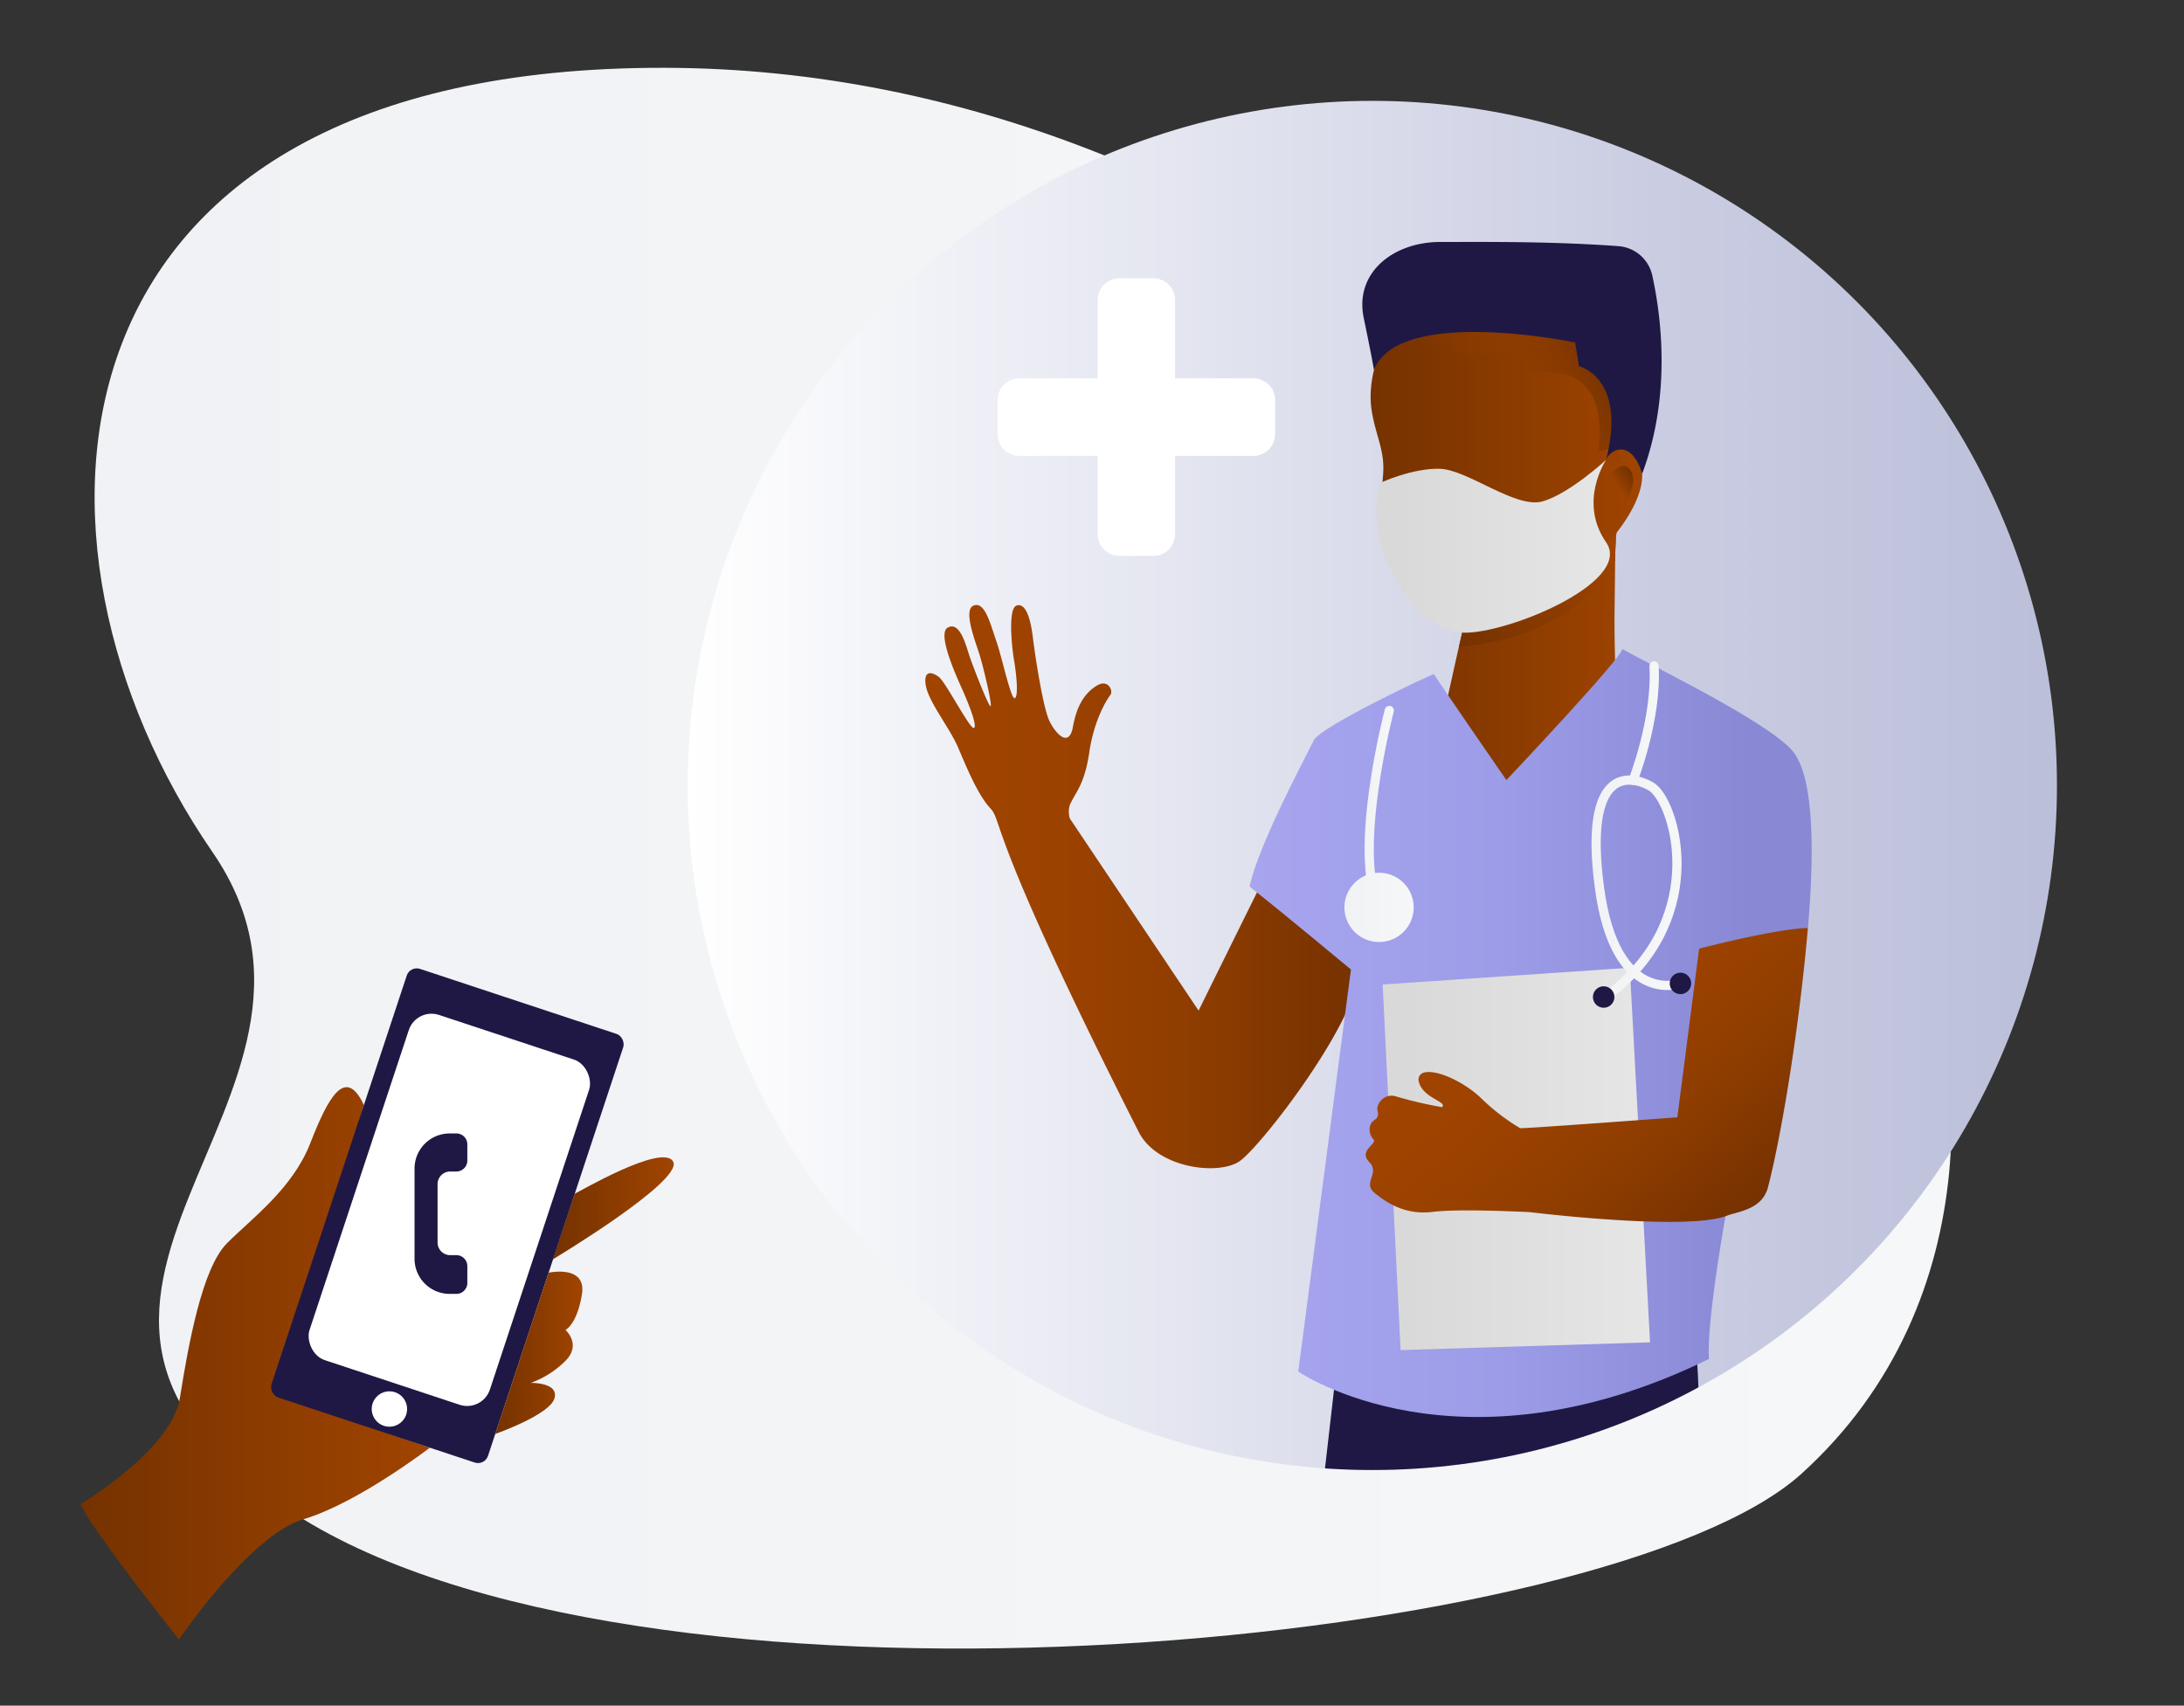 <svg xmlns="http://www.w3.org/2000/svg" xmlns:xlink="http://www.w3.org/1999/xlink" viewBox="0 0 736 574.85"><rect x="0" y="0" width="736" height="574.85" fill="#333333" stroke="none"/><defs><style>.cls-1,.cls-19,.cls-20,.cls-21{fill:none;}.cls-2{fill:url(#Безымянный_градиент_263);}.cls-3{fill:url(#Безымянный_градиент_19);}.cls-4{fill:url(#Безымянный_градиент_123);}.cls-5{fill:url(#Безымянный_градиент_123-2);}.cls-6{fill:#1f1844;}.cls-7{fill:#fff;}.cls-8{fill:url(#Безымянный_градиент_123-3);}.cls-9{clip-path:url(#clip-path);}.cls-10{fill:url(#Безымянный_градиент_123-4);}.cls-11{fill:url(#Безымянный_градиент_122);}.cls-12{fill:url(#Безымянный_градиент_48);}.cls-13{fill:url(#Безымянный_градиент_123-5);}.cls-14{fill:url(#Безымянный_градиент_13);}.cls-15{fill:url(#Безымянный_градиент_250);}.cls-16{fill:url(#Безымянный_градиент_250-2);}.cls-17{fill:url(#Безымянный_градиент_9);}.cls-18{fill:url(#Безымянный_градиент_13-2);}.cls-19,.cls-21{stroke-linecap:round;}.cls-19,.cls-20,.cls-21{stroke-miterlimit:10;stroke-width:3.1px;}.cls-19{stroke:url(#Безымянный_градиент_263-2);}.cls-20{stroke:url(#Безымянный_градиент_263-3);}.cls-21{stroke:url(#Безымянный_градиент_263-4);}.cls-22{fill:url(#Безымянный_градиент_263-5);}.cls-23{fill:url(#Безымянный_градиент_9-2);}</style><linearGradient id="Безымянный_градиент_263" x1="31.88" y1="289.21" x2="657.68" y2="289.21" gradientUnits="userSpaceOnUse"><stop offset="0" stop-color="#f0f2f5"/><stop offset="0.99" stop-color="#f5f7f8"/></linearGradient><linearGradient id="Безымянный_градиент_19" x1="231.75" y1="264.71" x2="693.2" y2="264.71" gradientUnits="userSpaceOnUse"><stop offset="0" stop-color="#fff"/><stop offset="0.16" stop-color="#f2f3f8"/><stop offset="0.71" stop-color="#cacde2"/><stop offset="0.99" stop-color="#bbbfd9"/></linearGradient><linearGradient id="Безымянный_градиент_123" x1="27.15" y1="459.49" x2="144.84" y2="459.49" gradientUnits="userSpaceOnUse"><stop offset="0" stop-color="#753200"/><stop offset="1" stop-color="#a04400"/></linearGradient><linearGradient id="Безымянный_градиент_123-2" x1="186.31" y1="407.23" x2="227.05" y2="407.23" xlink:href="#Безымянный_градиент_123"/><linearGradient id="Безымянный_градиент_123-3" x1="166.89" y1="455.93" x2="196.26" y2="455.93" xlink:href="#Безымянный_градиент_123"/><clipPath id="clip-path"><circle class="cls-1" cx="462.47" cy="264.71" r="230.72"/></clipPath><linearGradient id="Безымянный_градиент_123-4" x1="461.88" y1="193.49" x2="553.41" y2="193.49" xlink:href="#Безымянный_градиент_123"/><linearGradient id="Безымянный_градиент_122" x1="500.94" y1="561" x2="548.35" y2="530.36" gradientTransform="translate(76.28 -488.08) rotate(8.19)" gradientUnits="userSpaceOnUse"><stop offset="0" stop-color="#a04400" stop-opacity="0"/><stop offset="0.18" stop-color="#9a4100" stop-opacity="0.14"/><stop offset="0.52" stop-color="#8a3b00" stop-opacity="0.52"/><stop offset="0.9" stop-color="#753200"/></linearGradient><linearGradient id="Безымянный_градиент_48" x1="539.63" y1="181.26" x2="496.97" y2="223.14" gradientUnits="userSpaceOnUse"><stop offset="0" stop-color="#a04400"/><stop offset="1" stop-color="#753200"/></linearGradient><linearGradient id="Безымянный_градиент_123-5" x1="561.64" y1="574.58" x2="556.73" y2="579.41" gradientTransform="translate(76.28 -488.08) rotate(8.19)" xlink:href="#Безымянный_градиент_123"/><linearGradient id="Безымянный_градиент_13" x1="311.87" y1="298.75" x2="457.93" y2="298.75" gradientUnits="userSpaceOnUse"><stop offset="0" stop-color="#a04400"/><stop offset="0.3" stop-color="#9c4200"/><stop offset="0.62" stop-color="#8e3d00"/><stop offset="0.95" stop-color="#793300"/><stop offset="1" stop-color="#753200"/></linearGradient><linearGradient id="Безымянный_градиент_250" x1="432.37" y1="275.2" x2="433.35" y2="275.2" gradientUnits="userSpaceOnUse"><stop offset="0" stop-color="#a7a5ee"/><stop offset="0.44" stop-color="#9d9ce8"/><stop offset="0.89" stop-color="#8988d5"/></linearGradient><linearGradient id="Безымянный_градиент_250-2" x1="421.09" y1="348.15" x2="610.53" y2="348.15" xlink:href="#Безымянный_градиент_250"/><linearGradient id="Безымянный_градиент_9" x1="465.95" y1="390.58" x2="556.06" y2="390.58" gradientUnits="userSpaceOnUse"><stop offset="0.09" stop-color="#d9d9d9"/><stop offset="1" stop-color="#e6e6e6"/></linearGradient><linearGradient id="Безымянный_градиент_13-2" x1="513.2" y1="330.28" x2="583.46" y2="413.09" xlink:href="#Безымянный_градиент_13"/><linearGradient id="Безымянный_градиент_263-2" x1="548.79" y1="243.71" x2="559.05" y2="243.71" xlink:href="#Безымянный_градиент_263"/><linearGradient id="Безымянный_градиент_263-3" x1="589.48" y1="295.22" x2="623.67" y2="295.22" gradientTransform="translate(-31.13 -39.81) rotate(4.19)" xlink:href="#Безымянный_градиент_263"/><linearGradient id="Безымянный_градиент_263-4" x1="459.87" y1="272.62" x2="469.75" y2="272.62" xlink:href="#Безымянный_градиент_263"/><linearGradient id="Безымянный_градиент_263-5" x1="453.06" y1="305.81" x2="476.43" y2="305.81" xlink:href="#Безымянный_градиент_263"/><linearGradient id="Безымянный_градиент_9-2" x1="463.8" y1="184.08" x2="542.55" y2="184.08" xlink:href="#Безымянный_градиент_9"/></defs><title>Black Nurse TeleDoc</title><g id="Слой_1" data-name="Слой 1"><path class="cls-2" d="M640.79,300.48C585.78,188,428.42,23.27,224,22.85,10.59,22.4.25,183.56,71.53,287.06c58,84.16-89.43,151.3,30.78,225,121.66,74.56,440.81,42.6,504.81-15.4S664.56,349.07,640.79,300.48Z"/></g><g id="Слой_3" data-name="Слой 3"><circle class="cls-3" cx="462.47" cy="264.71" r="230.72"/><path class="cls-4" d="M27.15,506.92s30.63-18.15,33.46-35.73S68,427.51,76.5,419s22.12-18.43,28.08-33.75,11.82-26.16,18.05-12.83c-4,14.18-30.25,97.63-30.25,97.63l52.47,17.86S120.45,506.64,102.3,512s-42,40.55-42,40.55S29.7,514,27.15,506.92Z"/><path class="cls-5" d="M193.68,402.31c.85-.28,29.78-17.3,33.18-10.78s-40.55,32.9-40.55,32.9Z"/><rect class="cls-6" x="112.33" y="333.65" width="76.85" height="152.16" rx="3.54" ry="3.54" transform="translate(136.36 -26.62) rotate(18.31)"/><rect class="cls-7" x="119.41" y="346.47" width="64.01" height="122.55" rx="8.07" ry="8.07" transform="translate(135.77 -26.92) rotate(18.31)"/><path class="cls-8" d="M184.87,428.94s12.93-2.85,11.23,7.36-5.54,11.91-5.54,11.91,5.52,4.89,0,10.42a31.72,31.72,0,0,1-11.69,7.44s9.71-.21,7.94,5.32-19.93,11.89-19.93,11.89Z"/><circle class="cls-7" cx="131.23" cy="474.87" r="5.96"/><path class="cls-6" d="M157.49,385.65v5.48a3.69,3.69,0,0,1-3.69,3.69h-2.08a4.26,4.26,0,0,0-4.26,4.26v19.68a4.26,4.26,0,0,0,4.26,4.26h2.08a3.69,3.69,0,0,1,3.69,3.69v5.67a3.69,3.69,0,0,1-3.69,3.69h-2.27a11.83,11.83,0,0,1-11.83-11.83V393.79A11.83,11.83,0,0,1,151.53,382h2.27A3.69,3.69,0,0,1,157.49,385.65Z"/><g class="cls-9"><path class="cls-7" d="M422.42,127.5H396V101.13a7.35,7.35,0,0,0-7.35-7.35H377.25a7.35,7.35,0,0,0-7.35,7.35V127.5H343.53a7.35,7.35,0,0,0-7.35,7.35v11.44a7.35,7.35,0,0,0,7.35,7.35H369.9V180a7.35,7.35,0,0,0,7.35,7.35h11.44A7.35,7.35,0,0,0,396,180V153.65h26.37a7.35,7.35,0,0,0,7.35-7.35V134.85A7.35,7.35,0,0,0,422.42,127.5Z"/><path class="cls-6" d="M561.59,565.49c23.46-91,2.12-157.79,2.12-157.79L455.24,417.81s-18.56,167.6-22.38,185.94c-.3,1.46-.53,8.65-.68,11.8h55.26c2.95-30.23,10.83-102.79,10.83-102.79s1.12,61.69,5.68,102.79H558C556.34,604.13,556.18,586.49,561.59,565.49Z"/><path class="cls-10" d="M545.13,179.09l-.18.23-.19.24a.6.6,0,0,0-.05.19c0,.17-.06.43-.1.77s-.08.9-.11,1.46c0,.21,0,.41,0,.63,0,.39-.05.8-.07,1.21,0,.64-.06,1.3-.08,1.93s0,1.24-.05,1.78,0,.81,0,1.24c-.05,4.91-.12,11.29-.2,17.44-.07,8.9.2,16.55.25,19.52.11,7.2-21.48,54.23-36.64,54.49s-20.78-41.3-20.78-41.3l1.1-4.79L491.18,220l1.67-7.33a7.26,7.26,0,0,1-1.5-.43c-.65-.24-1.49-.58-2.46-1-6.66-3-17.94-11.13-21.89-24-3.66-11.87-.93-22.19-.82-29.17s-2.71-11.94-3.94-19.75c-1.57-10,2.49-22.54,7.44-25.46,22.23-13.26,62.34-.65,62.34-.65s20.17,4.06,14.71,32.05c1.38-.91-.45,5.15,1.45,4.78,4-.71-.38,1.74,1.93,3.55C555.14,156.5,555.14,166,545.13,179.09Z"/><path class="cls-11" d="M547.89,141.64c5.47-28-15.89-29.47-15.89-29.47s-40.1-12.61-62.33.65c-3.49,2.06-4.11,7.48-4.92,12.11,8.9-7,31.37-6.07,45.52-5.53,6.77.26,4.41,6.2,6.29,6.55,15-2.57,24.85,5.08,22,26.25l6-1.39C543,150.79,549.23,140.76,547.89,141.64Z"/><path class="cls-6" d="M556.82,92.86a12.63,12.63,0,0,0-11.4-9.9c-22.94-1.68-45.32-1.41-60.12-1.41-15.65,0-28.92,10.28-25.73,25.6,1.65,7.94,3,14.72,3.44,17.51,8.48-21.64,67.81-9.24,67.81-9.24l1.28,8s16.23,3.71,9.16,31.57c1.18-3.51,8.54-7.35,12.14,4.69C563.33,133.2,559.8,106.46,556.82,92.86Z"/><path class="cls-12" d="M545.13,179.09l-.18.23c-.05.08-.11.16-.18.24a.53.53,0,0,0-.06.19c0,.17-.06.43-.1.77s-.07.9-.11,1.46c0,.21,0,.41,0,.63,0,.39-.05.8-.07,1.21,0,.64-.05,1.3-.08,1.93s0,1.24-.05,1.78,0,.81,0,1.24c-12.11,20.07-32.39,27.5-52.61,29.2l1.21-5.35C520.09,208.32,533.92,189,545.13,179.09Z"/><path class="cls-13" d="M543.06,159.73s3.77-5.15,6.41-1.21-1.53,10.64-1.53,10.64Z"/><path class="cls-14" d="M457.93,326.49c-.84-15.13-17.68-24.92-28.42-37.67-12.66,25.57-25.59,51.78-25.59,51.78l-43.37-64.72h0a7.66,7.66,0,0,1,0-4.64c1.87-4.25,4.94-6.71,6.55-17.78s6.09-18,7.1-19.26-.65-5.54-4.61-3.11-6.73,6.63-8,13.8-5.62,2.7-7.85-1.72-4.88-21.9-5.69-28.5-2.51-11.61-5.5-10.57-1.51,14.56-.78,18.68,1.52,12,.21,12.51-4.19-13.35-6.23-19.23-3.82-13.37-7.58-12,.52,12,1.94,16.62,4.29,16.84,3.72,17.31-6.15-13.85-7.33-17.54-3.19-11.1-7.13-8.93,4,18.71,5.31,21.73,4.76,11.24,3.57,12.08-9.53-15.42-11.85-17.17-5.36-2.45-4.38,3,8.1,14.34,10.83,20.71,6.59,15.94,10.9,20.56-1.45,7.46,50,109.08c6.13,12.1,26.52,14.75,33.84,9.94S458.49,342.8,457.93,326.49Z"/><path class="cls-15" d="M432.46,275.4c1.27.11,1.14-.05-.06-.43C432.36,275.24,432.37,275.4,432.46,275.4Z"/><path class="cls-16" d="M609.28,312.76c2.24-26.15,1.9-49.63-4.52-58.8-6.57-9.39-45.51-28.24-58.06-35.22,0,2.86-39.06,44.17-39.06,44.17s-24.32-35.21-24.36-35.68S445,244.88,442.76,249.46c-4.87,9.78-18.5,35.26-21.67,49.29,13.33,10.63,34.17,28,34.17,28l-17.75,135.5S491.39,499.38,575.9,458C574.21,435.82,598.29,313,609.28,312.76Z"/><polygon class="cls-17" points="465.95 331.8 549.23 326.15 556.06 452.39 471.99 455.01 465.95 331.8"/><path class="cls-18" d="M572.6,319.72l-7.34,56.83s-52.52,3.94-53,3.66a69.52,69.52,0,0,1-12.79-9.77c-5.39-5.39-15.48-10.48-20-8.83a2.45,2.45,0,0,0-1.4,2.7c1.23,5.85,9.73,6.85,7.92,8.82a131.65,131.65,0,0,1-15.57-3.63c-3.93-1.21-7,2.64-6.1,5.3a2.36,2.36,0,0,1-1.11,2.65c-2.56,1.68-1.73,5.23-.42,6.45,1.66,1.54-5.18,3.85-1.38,7.69s-2.39,7,1.84,10.47,10.49,7.52,19.72,6.36c8.76-1.09,30.26,0,32.44.09,0,0,53.15,6.52,66.57,1.21,3.69-1.46,11.86-2,13.83-9.61,4.75-18.37,10.67-55,13.44-87.35C598.29,313,572.6,319.72,572.6,319.72Z"/><path class="cls-19" d="M550.34,263s8.09-20.53,7.07-38.56"/><path class="cls-20" d="M566.35,331.46s-22,8.07-27.36-32.43,10.2-38.07,17.36-34c7.87,4.48,20,43.3-13.4,69.55"/><circle class="cls-6" cx="566.35" cy="331.46" r="3.62" transform="translate(194.35 872.05) rotate(-85.81)"/><circle class="cls-6" cx="540.47" cy="336.05" r="3.62" transform="translate(165.79 850.49) rotate(-85.81)"/><path class="cls-21" d="M468.19,239.44s-12.59,47.76-3.45,66.38"/><circle class="cls-22" cx="464.74" cy="305.81" r="11.68"/><circle class="cls-1" cx="462.47" cy="264.71" r="230.72"/><path class="cls-23" d="M485.26,158c9.25.25,25.5,13.5,34.5,11s21.49-14,21.49-14-9.51,14,0,27.77-36,32.08-49.62,30.36-24.94-20.44-27.06-32.87.77-17.6.77-17.6S476,157.71,485.26,158Z"/></g></g></svg>
